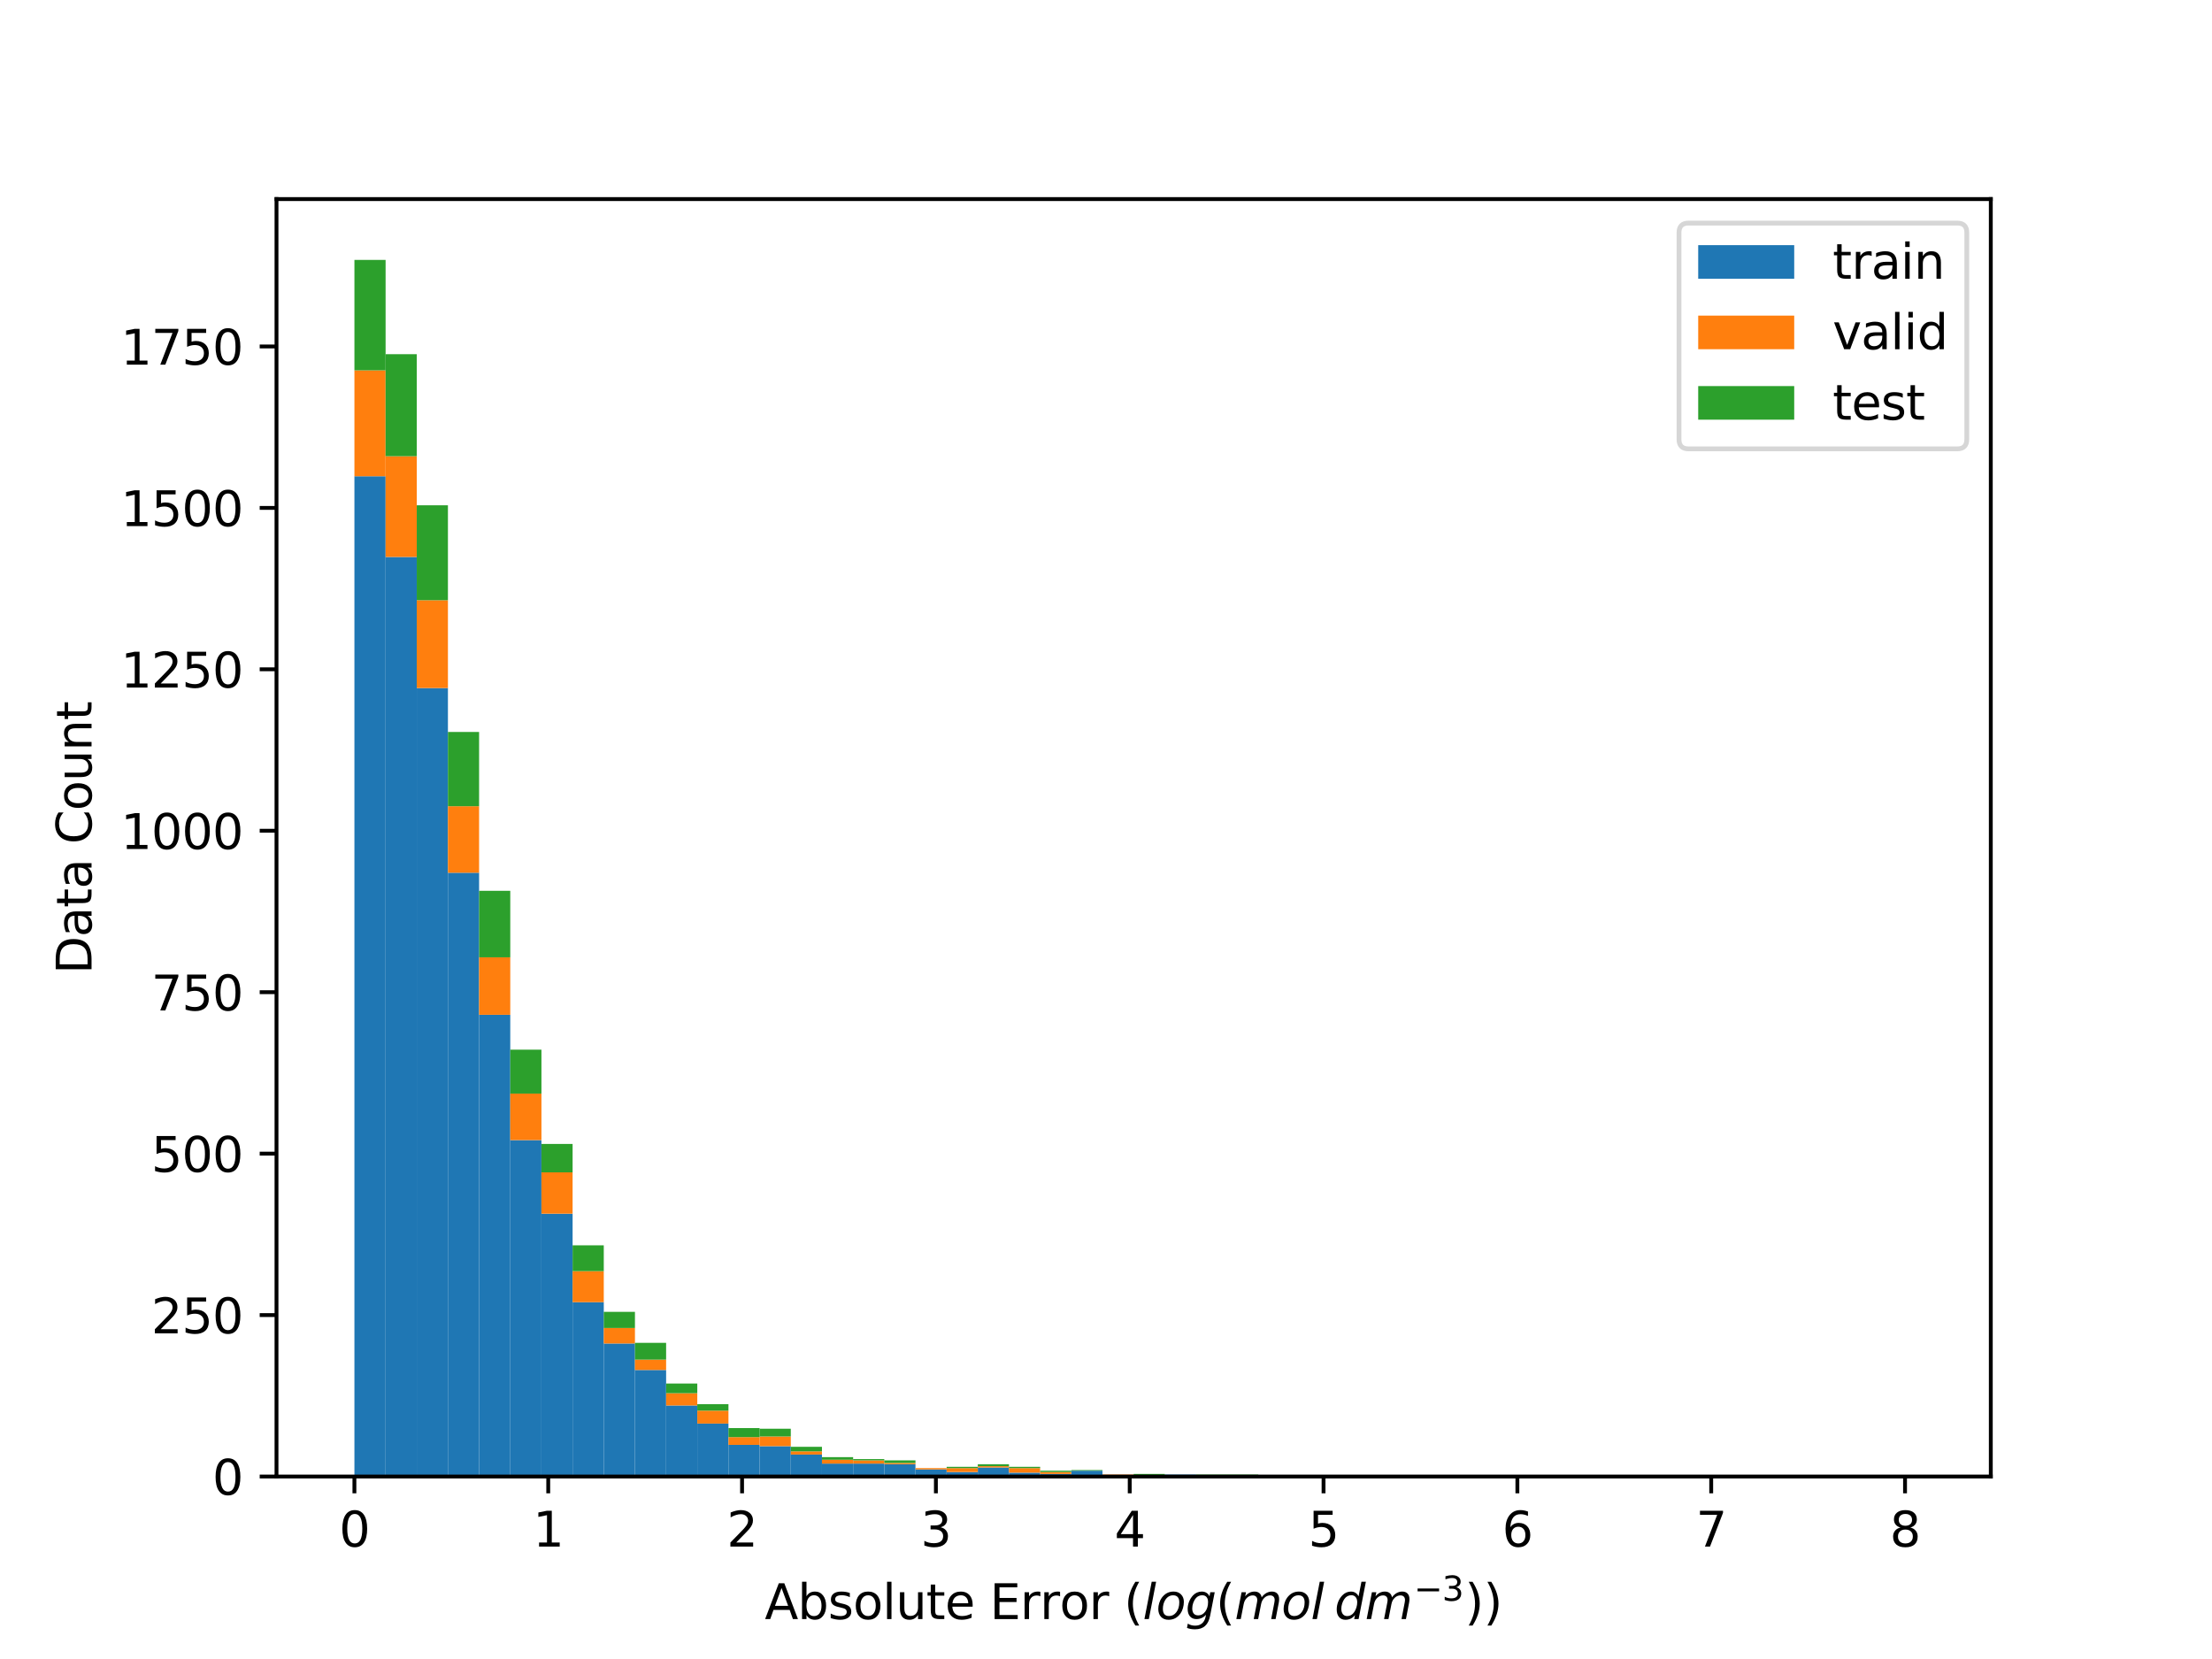 <?xml version="1.0" encoding="utf-8" standalone="no"?>
<!DOCTYPE svg PUBLIC "-//W3C//DTD SVG 1.1//EN"
  "http://www.w3.org/Graphics/SVG/1.1/DTD/svg11.dtd">
<svg xmlns:xlink="http://www.w3.org/1999/xlink" width="460.8pt" height="345.6pt" viewBox="0 0 460.8 345.6" xmlns="http://www.w3.org/2000/svg" version="1.1">
 <defs>
  <style type="text/css">*{stroke-linejoin: round; stroke-linecap: butt}</style>
 </defs>
 <g id="figure_1">
  <g id="patch_1">
   <path d="M 0 345.6 
L 460.8 345.6 
L 460.8 0 
L 0 0 
z
" style="fill: #ffffff"/>
  </g>
  <g id="axes_1">
   <g id="patch_2">
    <path d="M 57.6 307.584 
L 414.72 307.584 
L 414.72 41.472 
L 57.6 41.472 
z
" style="fill: #ffffff"/>
   </g>
   <g id="patch_3">
    <path d="M 73.833 307.584 
L 80.326 307.584 
L 80.326 99.209 
L 73.833 99.209 
z
" clip-path="url(#p490d21cef4)" style="fill: #1f77b4"/>
   </g>
   <g id="patch_4">
    <path d="M 80.326 307.584 
L 86.819 307.584 
L 86.819 116.024 
L 80.326 116.024 
z
" clip-path="url(#p490d21cef4)" style="fill: #1f77b4"/>
   </g>
   <g id="patch_5">
    <path d="M 86.819 307.584 
L 93.312 307.584 
L 93.312 143.332 
L 86.819 143.332 
z
" clip-path="url(#p490d21cef4)" style="fill: #1f77b4"/>
   </g>
   <g id="patch_6">
    <path d="M 93.312 307.584 
L 99.805 307.584 
L 99.805 181.806 
L 93.312 181.806 
z
" clip-path="url(#p490d21cef4)" style="fill: #1f77b4"/>
   </g>
   <g id="patch_7">
    <path d="M 99.805 307.584 
L 106.298 307.584 
L 106.298 211.401 
L 99.805 211.401 
z
" clip-path="url(#p490d21cef4)" style="fill: #1f77b4"/>
   </g>
   <g id="patch_8">
    <path d="M 106.298 307.584 
L 112.791 307.584 
L 112.791 237.498 
L 106.298 237.498 
z
" clip-path="url(#p490d21cef4)" style="fill: #1f77b4"/>
   </g>
   <g id="patch_9">
    <path d="M 112.791 307.584 
L 119.284 307.584 
L 119.284 252.833 
L 112.791 252.833 
z
" clip-path="url(#p490d21cef4)" style="fill: #1f77b4"/>
   </g>
   <g id="patch_10">
    <path d="M 119.284 307.584 
L 125.777 307.584 
L 125.777 271.263 
L 119.284 271.263 
z
" clip-path="url(#p490d21cef4)" style="fill: #1f77b4"/>
   </g>
   <g id="patch_11">
    <path d="M 125.777 307.584 
L 132.271 307.584 
L 132.271 279.872 
L 125.777 279.872 
z
" clip-path="url(#p490d21cef4)" style="fill: #1f77b4"/>
   </g>
   <g id="patch_12">
    <path d="M 132.271 307.584 
L 138.764 307.584 
L 138.764 285.388 
L 132.271 285.388 
z
" clip-path="url(#p490d21cef4)" style="fill: #1f77b4"/>
   </g>
   <g id="patch_13">
    <path d="M 138.764 307.584 
L 145.257 307.584 
L 145.257 292.787 
L 138.764 292.787 
z
" clip-path="url(#p490d21cef4)" style="fill: #1f77b4"/>
   </g>
   <g id="patch_14">
    <path d="M 145.257 307.584 
L 151.75 307.584 
L 151.75 296.553 
L 145.257 296.553 
z
" clip-path="url(#p490d21cef4)" style="fill: #1f77b4"/>
   </g>
   <g id="patch_15">
    <path d="M 151.75 307.584 
L 158.243 307.584 
L 158.243 300.992 
L 151.75 300.992 
z
" clip-path="url(#p490d21cef4)" style="fill: #1f77b4"/>
   </g>
   <g id="patch_16">
    <path d="M 158.243 307.584 
L 164.736 307.584 
L 164.736 301.261 
L 158.243 301.261 
z
" clip-path="url(#p490d21cef4)" style="fill: #1f77b4"/>
   </g>
   <g id="patch_17">
    <path d="M 164.736 307.584 
L 171.229 307.584 
L 171.229 303.01 
L 164.736 303.01 
z
" clip-path="url(#p490d21cef4)" style="fill: #1f77b4"/>
   </g>
   <g id="patch_18">
    <path d="M 171.229 307.584 
L 177.722 307.584 
L 177.722 304.894 
L 171.229 304.894 
z
" clip-path="url(#p490d21cef4)" style="fill: #1f77b4"/>
   </g>
   <g id="patch_19">
    <path d="M 177.722 307.584 
L 184.215 307.584 
L 184.215 304.894 
L 177.722 304.894 
z
" clip-path="url(#p490d21cef4)" style="fill: #1f77b4"/>
   </g>
   <g id="patch_20">
    <path d="M 184.215 307.584 
L 190.708 307.584 
L 190.708 305.028 
L 184.215 305.028 
z
" clip-path="url(#p490d21cef4)" style="fill: #1f77b4"/>
   </g>
   <g id="patch_21">
    <path d="M 190.708 307.584 
L 197.201 307.584 
L 197.201 306.104 
L 190.708 306.104 
z
" clip-path="url(#p490d21cef4)" style="fill: #1f77b4"/>
   </g>
   <g id="patch_22">
    <path d="M 197.201 307.584 
L 203.695 307.584 
L 203.695 306.642 
L 197.201 306.642 
z
" clip-path="url(#p490d21cef4)" style="fill: #1f77b4"/>
   </g>
   <g id="patch_23">
    <path d="M 203.695 307.584 
L 210.188 307.584 
L 210.188 305.701 
L 203.695 305.701 
z
" clip-path="url(#p490d21cef4)" style="fill: #1f77b4"/>
   </g>
   <g id="patch_24">
    <path d="M 210.188 307.584 
L 216.681 307.584 
L 216.681 306.777 
L 210.188 306.777 
z
" clip-path="url(#p490d21cef4)" style="fill: #1f77b4"/>
   </g>
   <g id="patch_25">
    <path d="M 216.681 307.584 
L 223.174 307.584 
L 223.174 307.046 
L 216.681 307.046 
z
" clip-path="url(#p490d21cef4)" style="fill: #1f77b4"/>
   </g>
   <g id="patch_26">
    <path d="M 223.174 307.584 
L 229.667 307.584 
L 229.667 306.373 
L 223.174 306.373 
z
" clip-path="url(#p490d21cef4)" style="fill: #1f77b4"/>
   </g>
   <g id="patch_27">
    <path d="M 229.667 307.584 
L 236.16 307.584 
L 236.16 307.449 
L 229.667 307.449 
z
" clip-path="url(#p490d21cef4)" style="fill: #1f77b4"/>
   </g>
   <g id="patch_28">
    <path d="M 236.16 307.584 
L 242.653 307.584 
L 242.653 307.315 
L 236.16 307.315 
z
" clip-path="url(#p490d21cef4)" style="fill: #1f77b4"/>
   </g>
   <g id="patch_29">
    <path d="M 242.653 307.584 
L 249.146 307.584 
L 249.146 307.18 
L 242.653 307.18 
z
" clip-path="url(#p490d21cef4)" style="fill: #1f77b4"/>
   </g>
   <g id="patch_30">
    <path d="M 249.146 307.584 
L 255.639 307.584 
L 255.639 307.315 
L 249.146 307.315 
z
" clip-path="url(#p490d21cef4)" style="fill: #1f77b4"/>
   </g>
   <g id="patch_31">
    <path d="M 255.639 307.584 
L 262.132 307.584 
L 262.132 307.315 
L 255.639 307.315 
z
" clip-path="url(#p490d21cef4)" style="fill: #1f77b4"/>
   </g>
   <g id="patch_32">
    <path d="M 262.132 307.584 
L 268.625 307.584 
L 268.625 307.449 
L 262.132 307.449 
z
" clip-path="url(#p490d21cef4)" style="fill: #1f77b4"/>
   </g>
   <g id="patch_33">
    <path d="M 268.625 307.584 
L 275.119 307.584 
L 275.119 307.449 
L 268.625 307.449 
z
" clip-path="url(#p490d21cef4)" style="fill: #1f77b4"/>
   </g>
   <g id="patch_34">
    <path d="M 275.119 307.584 
L 281.612 307.584 
L 281.612 307.449 
L 275.119 307.449 
z
" clip-path="url(#p490d21cef4)" style="fill: #1f77b4"/>
   </g>
   <g id="patch_35">
    <path d="M 281.612 307.584 
L 288.105 307.584 
L 288.105 307.584 
L 281.612 307.584 
z
" clip-path="url(#p490d21cef4)" style="fill: #1f77b4"/>
   </g>
   <g id="patch_36">
    <path d="M 288.105 307.584 
L 294.598 307.584 
L 294.598 307.584 
L 288.105 307.584 
z
" clip-path="url(#p490d21cef4)" style="fill: #1f77b4"/>
   </g>
   <g id="patch_37">
    <path d="M 294.598 307.584 
L 301.091 307.584 
L 301.091 307.584 
L 294.598 307.584 
z
" clip-path="url(#p490d21cef4)" style="fill: #1f77b4"/>
   </g>
   <g id="patch_38">
    <path d="M 301.091 307.584 
L 307.584 307.584 
L 307.584 307.449 
L 301.091 307.449 
z
" clip-path="url(#p490d21cef4)" style="fill: #1f77b4"/>
   </g>
   <g id="patch_39">
    <path d="M 307.584 307.584 
L 314.077 307.584 
L 314.077 307.315 
L 307.584 307.315 
z
" clip-path="url(#p490d21cef4)" style="fill: #1f77b4"/>
   </g>
   <g id="patch_40">
    <path d="M 314.077 307.584 
L 320.57 307.584 
L 320.57 307.449 
L 314.077 307.449 
z
" clip-path="url(#p490d21cef4)" style="fill: #1f77b4"/>
   </g>
   <g id="patch_41">
    <path d="M 320.57 307.584 
L 327.063 307.584 
L 327.063 307.449 
L 320.57 307.449 
z
" clip-path="url(#p490d21cef4)" style="fill: #1f77b4"/>
   </g>
   <g id="patch_42">
    <path d="M 327.063 307.584 
L 333.556 307.584 
L 333.556 307.449 
L 327.063 307.449 
z
" clip-path="url(#p490d21cef4)" style="fill: #1f77b4"/>
   </g>
   <g id="patch_43">
    <path d="M 333.556 307.584 
L 340.049 307.584 
L 340.049 307.584 
L 333.556 307.584 
z
" clip-path="url(#p490d21cef4)" style="fill: #1f77b4"/>
   </g>
   <g id="patch_44">
    <path d="M 340.049 307.584 
L 346.543 307.584 
L 346.543 307.584 
L 340.049 307.584 
z
" clip-path="url(#p490d21cef4)" style="fill: #1f77b4"/>
   </g>
   <g id="patch_45">
    <path d="M 346.543 307.584 
L 353.036 307.584 
L 353.036 307.584 
L 346.543 307.584 
z
" clip-path="url(#p490d21cef4)" style="fill: #1f77b4"/>
   </g>
   <g id="patch_46">
    <path d="M 353.036 307.584 
L 359.529 307.584 
L 359.529 307.584 
L 353.036 307.584 
z
" clip-path="url(#p490d21cef4)" style="fill: #1f77b4"/>
   </g>
   <g id="patch_47">
    <path d="M 359.529 307.584 
L 366.022 307.584 
L 366.022 307.584 
L 359.529 307.584 
z
" clip-path="url(#p490d21cef4)" style="fill: #1f77b4"/>
   </g>
   <g id="patch_48">
    <path d="M 366.022 307.584 
L 372.515 307.584 
L 372.515 307.449 
L 366.022 307.449 
z
" clip-path="url(#p490d21cef4)" style="fill: #1f77b4"/>
   </g>
   <g id="patch_49">
    <path d="M 372.515 307.584 
L 379.008 307.584 
L 379.008 307.584 
L 372.515 307.584 
z
" clip-path="url(#p490d21cef4)" style="fill: #1f77b4"/>
   </g>
   <g id="patch_50">
    <path d="M 379.008 307.584 
L 385.501 307.584 
L 385.501 307.584 
L 379.008 307.584 
z
" clip-path="url(#p490d21cef4)" style="fill: #1f77b4"/>
   </g>
   <g id="patch_51">
    <path d="M 385.501 307.584 
L 391.994 307.584 
L 391.994 307.584 
L 385.501 307.584 
z
" clip-path="url(#p490d21cef4)" style="fill: #1f77b4"/>
   </g>
   <g id="patch_52">
    <path d="M 391.994 307.584 
L 398.487 307.584 
L 398.487 307.584 
L 391.994 307.584 
z
" clip-path="url(#p490d21cef4)" style="fill: #1f77b4"/>
   </g>
   <g id="patch_53">
    <path d="M 73.833 99.209 
L 80.326 99.209 
L 80.326 77.147 
L 73.833 77.147 
z
" clip-path="url(#p490d21cef4)" style="fill: #ff7f0e"/>
   </g>
   <g id="patch_54">
    <path d="M 80.326 116.024 
L 86.819 116.024 
L 86.819 95.039 
L 80.326 95.039 
z
" clip-path="url(#p490d21cef4)" style="fill: #ff7f0e"/>
   </g>
   <g id="patch_55">
    <path d="M 86.819 143.332 
L 93.312 143.332 
L 93.312 125.037 
L 86.819 125.037 
z
" clip-path="url(#p490d21cef4)" style="fill: #ff7f0e"/>
   </g>
   <g id="patch_56">
    <path d="M 93.312 181.806 
L 99.805 181.806 
L 99.805 167.95 
L 93.312 167.95 
z
" clip-path="url(#p490d21cef4)" style="fill: #ff7f0e"/>
   </g>
   <g id="patch_57">
    <path d="M 99.805 211.401 
L 106.298 211.401 
L 106.298 199.428 
L 99.805 199.428 
z
" clip-path="url(#p490d21cef4)" style="fill: #ff7f0e"/>
   </g>
   <g id="patch_58">
    <path d="M 106.298 237.498 
L 112.791 237.498 
L 112.791 227.812 
L 106.298 227.812 
z
" clip-path="url(#p490d21cef4)" style="fill: #ff7f0e"/>
   </g>
   <g id="patch_59">
    <path d="M 112.791 252.833 
L 119.284 252.833 
L 119.284 244.224 
L 112.791 244.224 
z
" clip-path="url(#p490d21cef4)" style="fill: #ff7f0e"/>
   </g>
   <g id="patch_60">
    <path d="M 119.284 271.263 
L 125.777 271.263 
L 125.777 264.806 
L 119.284 264.806 
z
" clip-path="url(#p490d21cef4)" style="fill: #ff7f0e"/>
   </g>
   <g id="patch_61">
    <path d="M 125.777 279.872 
L 132.271 279.872 
L 132.271 276.644 
L 125.777 276.644 
z
" clip-path="url(#p490d21cef4)" style="fill: #ff7f0e"/>
   </g>
   <g id="patch_62">
    <path d="M 132.271 285.388 
L 138.764 285.388 
L 138.764 283.235 
L 132.271 283.235 
z
" clip-path="url(#p490d21cef4)" style="fill: #ff7f0e"/>
   </g>
   <g id="patch_63">
    <path d="M 138.764 292.787 
L 145.257 292.787 
L 145.257 290.231 
L 138.764 290.231 
z
" clip-path="url(#p490d21cef4)" style="fill: #ff7f0e"/>
   </g>
   <g id="patch_64">
    <path d="M 145.257 296.553 
L 151.75 296.553 
L 151.75 293.863 
L 145.257 293.863 
z
" clip-path="url(#p490d21cef4)" style="fill: #ff7f0e"/>
   </g>
   <g id="patch_65">
    <path d="M 151.75 300.992 
L 158.243 300.992 
L 158.243 299.378 
L 151.75 299.378 
z
" clip-path="url(#p490d21cef4)" style="fill: #ff7f0e"/>
   </g>
   <g id="patch_66">
    <path d="M 158.243 301.261 
L 164.736 301.261 
L 164.736 299.244 
L 158.243 299.244 
z
" clip-path="url(#p490d21cef4)" style="fill: #ff7f0e"/>
   </g>
   <g id="patch_67">
    <path d="M 164.736 303.01 
L 171.229 303.01 
L 171.229 302.338 
L 164.736 302.338 
z
" clip-path="url(#p490d21cef4)" style="fill: #ff7f0e"/>
   </g>
   <g id="patch_68">
    <path d="M 171.229 304.894 
L 177.722 304.894 
L 177.722 304.086 
L 171.229 304.086 
z
" clip-path="url(#p490d21cef4)" style="fill: #ff7f0e"/>
   </g>
   <g id="patch_69">
    <path d="M 177.722 304.894 
L 184.215 304.894 
L 184.215 304.221 
L 177.722 304.221 
z
" clip-path="url(#p490d21cef4)" style="fill: #ff7f0e"/>
   </g>
   <g id="patch_70">
    <path d="M 184.215 305.028 
L 190.708 305.028 
L 190.708 304.759 
L 184.215 304.759 
z
" clip-path="url(#p490d21cef4)" style="fill: #ff7f0e"/>
   </g>
   <g id="patch_71">
    <path d="M 190.708 306.104 
L 197.201 306.104 
L 197.201 305.835 
L 190.708 305.835 
z
" clip-path="url(#p490d21cef4)" style="fill: #ff7f0e"/>
   </g>
   <g id="patch_72">
    <path d="M 197.201 306.642 
L 203.695 306.642 
L 203.695 305.835 
L 197.201 305.835 
z
" clip-path="url(#p490d21cef4)" style="fill: #ff7f0e"/>
   </g>
   <g id="patch_73">
    <path d="M 203.695 305.701 
L 210.188 305.701 
L 210.188 305.432 
L 203.695 305.432 
z
" clip-path="url(#p490d21cef4)" style="fill: #ff7f0e"/>
   </g>
   <g id="patch_74">
    <path d="M 210.188 306.777 
L 216.681 306.777 
L 216.681 305.835 
L 210.188 305.835 
z
" clip-path="url(#p490d21cef4)" style="fill: #ff7f0e"/>
   </g>
   <g id="patch_75">
    <path d="M 216.681 307.046 
L 223.174 307.046 
L 223.174 306.642 
L 216.681 306.642 
z
" clip-path="url(#p490d21cef4)" style="fill: #ff7f0e"/>
   </g>
   <g id="patch_76">
    <path d="M 223.174 306.373 
L 229.667 306.373 
L 229.667 306.373 
L 223.174 306.373 
z
" clip-path="url(#p490d21cef4)" style="fill: #ff7f0e"/>
   </g>
   <g id="patch_77">
    <path d="M 229.667 307.449 
L 236.16 307.449 
L 236.16 307.18 
L 229.667 307.18 
z
" clip-path="url(#p490d21cef4)" style="fill: #ff7f0e"/>
   </g>
   <g id="patch_78">
    <path d="M 236.16 307.315 
L 242.653 307.315 
L 242.653 307.315 
L 236.16 307.315 
z
" clip-path="url(#p490d21cef4)" style="fill: #ff7f0e"/>
   </g>
   <g id="patch_79">
    <path d="M 242.653 307.18 
L 249.146 307.18 
L 249.146 307.18 
L 242.653 307.18 
z
" clip-path="url(#p490d21cef4)" style="fill: #ff7f0e"/>
   </g>
   <g id="patch_80">
    <path d="M 249.146 307.315 
L 255.639 307.315 
L 255.639 307.315 
L 249.146 307.315 
z
" clip-path="url(#p490d21cef4)" style="fill: #ff7f0e"/>
   </g>
   <g id="patch_81">
    <path d="M 255.639 307.315 
L 262.132 307.315 
L 262.132 307.315 
L 255.639 307.315 
z
" clip-path="url(#p490d21cef4)" style="fill: #ff7f0e"/>
   </g>
   <g id="patch_82">
    <path d="M 262.132 307.449 
L 268.625 307.449 
L 268.625 307.315 
L 262.132 307.315 
z
" clip-path="url(#p490d21cef4)" style="fill: #ff7f0e"/>
   </g>
   <g id="patch_83">
    <path d="M 268.625 307.449 
L 275.119 307.449 
L 275.119 307.449 
L 268.625 307.449 
z
" clip-path="url(#p490d21cef4)" style="fill: #ff7f0e"/>
   </g>
   <g id="patch_84">
    <path d="M 275.119 307.449 
L 281.612 307.449 
L 281.612 307.449 
L 275.119 307.449 
z
" clip-path="url(#p490d21cef4)" style="fill: #ff7f0e"/>
   </g>
   <g id="patch_85">
    <path d="M 281.612 307.584 
L 288.105 307.584 
L 288.105 307.449 
L 281.612 307.449 
z
" clip-path="url(#p490d21cef4)" style="fill: #ff7f0e"/>
   </g>
   <g id="patch_86">
    <path d="M 288.105 307.584 
L 294.598 307.584 
L 294.598 307.449 
L 288.105 307.449 
z
" clip-path="url(#p490d21cef4)" style="fill: #ff7f0e"/>
   </g>
   <g id="patch_87">
    <path d="M 294.598 307.584 
L 301.091 307.584 
L 301.091 307.449 
L 294.598 307.449 
z
" clip-path="url(#p490d21cef4)" style="fill: #ff7f0e"/>
   </g>
   <g id="patch_88">
    <path d="M 301.091 307.449 
L 307.584 307.449 
L 307.584 307.449 
L 301.091 307.449 
z
" clip-path="url(#p490d21cef4)" style="fill: #ff7f0e"/>
   </g>
   <g id="patch_89">
    <path d="M 307.584 307.315 
L 314.077 307.315 
L 314.077 307.315 
L 307.584 307.315 
z
" clip-path="url(#p490d21cef4)" style="fill: #ff7f0e"/>
   </g>
   <g id="patch_90">
    <path d="M 314.077 307.449 
L 320.57 307.449 
L 320.57 307.449 
L 314.077 307.449 
z
" clip-path="url(#p490d21cef4)" style="fill: #ff7f0e"/>
   </g>
   <g id="patch_91">
    <path d="M 320.57 307.449 
L 327.063 307.449 
L 327.063 307.449 
L 320.57 307.449 
z
" clip-path="url(#p490d21cef4)" style="fill: #ff7f0e"/>
   </g>
   <g id="patch_92">
    <path d="M 327.063 307.449 
L 333.556 307.449 
L 333.556 307.449 
L 327.063 307.449 
z
" clip-path="url(#p490d21cef4)" style="fill: #ff7f0e"/>
   </g>
   <g id="patch_93">
    <path d="M 333.556 307.584 
L 340.049 307.584 
L 340.049 307.584 
L 333.556 307.584 
z
" clip-path="url(#p490d21cef4)" style="fill: #ff7f0e"/>
   </g>
   <g id="patch_94">
    <path d="M 340.049 307.584 
L 346.543 307.584 
L 346.543 307.584 
L 340.049 307.584 
z
" clip-path="url(#p490d21cef4)" style="fill: #ff7f0e"/>
   </g>
   <g id="patch_95">
    <path d="M 346.543 307.584 
L 353.036 307.584 
L 353.036 307.584 
L 346.543 307.584 
z
" clip-path="url(#p490d21cef4)" style="fill: #ff7f0e"/>
   </g>
   <g id="patch_96">
    <path d="M 353.036 307.584 
L 359.529 307.584 
L 359.529 307.584 
L 353.036 307.584 
z
" clip-path="url(#p490d21cef4)" style="fill: #ff7f0e"/>
   </g>
   <g id="patch_97">
    <path d="M 359.529 307.584 
L 366.022 307.584 
L 366.022 307.584 
L 359.529 307.584 
z
" clip-path="url(#p490d21cef4)" style="fill: #ff7f0e"/>
   </g>
   <g id="patch_98">
    <path d="M 366.022 307.449 
L 372.515 307.449 
L 372.515 307.449 
L 366.022 307.449 
z
" clip-path="url(#p490d21cef4)" style="fill: #ff7f0e"/>
   </g>
   <g id="patch_99">
    <path d="M 372.515 307.584 
L 379.008 307.584 
L 379.008 307.584 
L 372.515 307.584 
z
" clip-path="url(#p490d21cef4)" style="fill: #ff7f0e"/>
   </g>
   <g id="patch_100">
    <path d="M 379.008 307.584 
L 385.501 307.584 
L 385.501 307.584 
L 379.008 307.584 
z
" clip-path="url(#p490d21cef4)" style="fill: #ff7f0e"/>
   </g>
   <g id="patch_101">
    <path d="M 385.501 307.584 
L 391.994 307.584 
L 391.994 307.584 
L 385.501 307.584 
z
" clip-path="url(#p490d21cef4)" style="fill: #ff7f0e"/>
   </g>
   <g id="patch_102">
    <path d="M 391.994 307.584 
L 398.487 307.584 
L 398.487 307.449 
L 391.994 307.449 
z
" clip-path="url(#p490d21cef4)" style="fill: #ff7f0e"/>
   </g>
   <g id="patch_103">
    <path d="M 73.833 77.147 
L 80.326 77.147 
L 80.326 54.144 
L 73.833 54.144 
z
" clip-path="url(#p490d21cef4)" style="fill: #2ca02c"/>
   </g>
   <g id="patch_104">
    <path d="M 80.326 95.039 
L 86.819 95.039 
L 86.819 73.784 
L 80.326 73.784 
z
" clip-path="url(#p490d21cef4)" style="fill: #2ca02c"/>
   </g>
   <g id="patch_105">
    <path d="M 86.819 125.037 
L 93.312 125.037 
L 93.312 105.262 
L 86.819 105.262 
z
" clip-path="url(#p490d21cef4)" style="fill: #2ca02c"/>
   </g>
   <g id="patch_106">
    <path d="M 93.312 167.95 
L 99.805 167.95 
L 99.805 152.48 
L 93.312 152.48 
z
" clip-path="url(#p490d21cef4)" style="fill: #2ca02c"/>
   </g>
   <g id="patch_107">
    <path d="M 99.805 199.428 
L 106.298 199.428 
L 106.298 185.572 
L 99.805 185.572 
z
" clip-path="url(#p490d21cef4)" style="fill: #2ca02c"/>
   </g>
   <g id="patch_108">
    <path d="M 106.298 227.812 
L 112.791 227.812 
L 112.791 218.665 
L 106.298 218.665 
z
" clip-path="url(#p490d21cef4)" style="fill: #2ca02c"/>
   </g>
   <g id="patch_109">
    <path d="M 112.791 244.224 
L 119.284 244.224 
L 119.284 238.305 
L 112.791 238.305 
z
" clip-path="url(#p490d21cef4)" style="fill: #2ca02c"/>
   </g>
   <g id="patch_110">
    <path d="M 119.284 264.806 
L 125.777 264.806 
L 125.777 259.425 
L 119.284 259.425 
z
" clip-path="url(#p490d21cef4)" style="fill: #2ca02c"/>
   </g>
   <g id="patch_111">
    <path d="M 125.777 276.644 
L 132.271 276.644 
L 132.271 273.281 
L 125.777 273.281 
z
" clip-path="url(#p490d21cef4)" style="fill: #2ca02c"/>
   </g>
   <g id="patch_112">
    <path d="M 132.271 283.235 
L 138.764 283.235 
L 138.764 279.738 
L 132.271 279.738 
z
" clip-path="url(#p490d21cef4)" style="fill: #2ca02c"/>
   </g>
   <g id="patch_113">
    <path d="M 138.764 290.231 
L 145.257 290.231 
L 145.257 288.213 
L 138.764 288.213 
z
" clip-path="url(#p490d21cef4)" style="fill: #2ca02c"/>
   </g>
   <g id="patch_114">
    <path d="M 145.257 293.863 
L 151.75 293.863 
L 151.75 292.518 
L 145.257 292.518 
z
" clip-path="url(#p490d21cef4)" style="fill: #2ca02c"/>
   </g>
   <g id="patch_115">
    <path d="M 151.75 299.378 
L 158.243 299.378 
L 158.243 297.495 
L 151.75 297.495 
z
" clip-path="url(#p490d21cef4)" style="fill: #2ca02c"/>
   </g>
   <g id="patch_116">
    <path d="M 158.243 299.244 
L 164.736 299.244 
L 164.736 297.629 
L 158.243 297.629 
z
" clip-path="url(#p490d21cef4)" style="fill: #2ca02c"/>
   </g>
   <g id="patch_117">
    <path d="M 164.736 302.338 
L 171.229 302.338 
L 171.229 301.396 
L 164.736 301.396 
z
" clip-path="url(#p490d21cef4)" style="fill: #2ca02c"/>
   </g>
   <g id="patch_118">
    <path d="M 171.229 304.086 
L 177.722 304.086 
L 177.722 303.548 
L 171.229 303.548 
z
" clip-path="url(#p490d21cef4)" style="fill: #2ca02c"/>
   </g>
   <g id="patch_119">
    <path d="M 177.722 304.221 
L 184.215 304.221 
L 184.215 303.952 
L 177.722 303.952 
z
" clip-path="url(#p490d21cef4)" style="fill: #2ca02c"/>
   </g>
   <g id="patch_120">
    <path d="M 184.215 304.759 
L 190.708 304.759 
L 190.708 304.221 
L 184.215 304.221 
z
" clip-path="url(#p490d21cef4)" style="fill: #2ca02c"/>
   </g>
   <g id="patch_121">
    <path d="M 190.708 305.835 
L 197.201 305.835 
L 197.201 305.835 
L 190.708 305.835 
z
" clip-path="url(#p490d21cef4)" style="fill: #2ca02c"/>
   </g>
   <g id="patch_122">
    <path d="M 197.201 305.835 
L 203.695 305.835 
L 203.695 305.566 
L 197.201 305.566 
z
" clip-path="url(#p490d21cef4)" style="fill: #2ca02c"/>
   </g>
   <g id="patch_123">
    <path d="M 203.695 305.432 
L 210.188 305.432 
L 210.188 305.028 
L 203.695 305.028 
z
" clip-path="url(#p490d21cef4)" style="fill: #2ca02c"/>
   </g>
   <g id="patch_124">
    <path d="M 210.188 305.835 
L 216.681 305.835 
L 216.681 305.566 
L 210.188 305.566 
z
" clip-path="url(#p490d21cef4)" style="fill: #2ca02c"/>
   </g>
   <g id="patch_125">
    <path d="M 216.681 306.642 
L 223.174 306.642 
L 223.174 306.373 
L 216.681 306.373 
z
" clip-path="url(#p490d21cef4)" style="fill: #2ca02c"/>
   </g>
   <g id="patch_126">
    <path d="M 223.174 306.373 
L 229.667 306.373 
L 229.667 306.239 
L 223.174 306.239 
z
" clip-path="url(#p490d21cef4)" style="fill: #2ca02c"/>
   </g>
   <g id="patch_127">
    <path d="M 229.667 307.18 
L 236.16 307.18 
L 236.16 307.18 
L 229.667 307.18 
z
" clip-path="url(#p490d21cef4)" style="fill: #2ca02c"/>
   </g>
   <g id="patch_128">
    <path d="M 236.16 307.315 
L 242.653 307.315 
L 242.653 307.046 
L 236.16 307.046 
z
" clip-path="url(#p490d21cef4)" style="fill: #2ca02c"/>
   </g>
   <g id="patch_129">
    <path d="M 242.653 307.18 
L 249.146 307.18 
L 249.146 307.18 
L 242.653 307.18 
z
" clip-path="url(#p490d21cef4)" style="fill: #2ca02c"/>
   </g>
   <g id="patch_130">
    <path d="M 249.146 307.315 
L 255.639 307.315 
L 255.639 307.18 
L 249.146 307.18 
z
" clip-path="url(#p490d21cef4)" style="fill: #2ca02c"/>
   </g>
   <g id="patch_131">
    <path d="M 255.639 307.315 
L 262.132 307.315 
L 262.132 307.18 
L 255.639 307.18 
z
" clip-path="url(#p490d21cef4)" style="fill: #2ca02c"/>
   </g>
   <g id="patch_132">
    <path d="M 262.132 307.315 
L 268.625 307.315 
L 268.625 307.315 
L 262.132 307.315 
z
" clip-path="url(#p490d21cef4)" style="fill: #2ca02c"/>
   </g>
   <g id="patch_133">
    <path d="M 268.625 307.449 
L 275.119 307.449 
L 275.119 307.449 
L 268.625 307.449 
z
" clip-path="url(#p490d21cef4)" style="fill: #2ca02c"/>
   </g>
   <g id="patch_134">
    <path d="M 275.119 307.449 
L 281.612 307.449 
L 281.612 307.315 
L 275.119 307.315 
z
" clip-path="url(#p490d21cef4)" style="fill: #2ca02c"/>
   </g>
   <g id="patch_135">
    <path d="M 281.612 307.449 
L 288.105 307.449 
L 288.105 307.315 
L 281.612 307.315 
z
" clip-path="url(#p490d21cef4)" style="fill: #2ca02c"/>
   </g>
   <g id="patch_136">
    <path d="M 288.105 307.449 
L 294.598 307.449 
L 294.598 307.449 
L 288.105 307.449 
z
" clip-path="url(#p490d21cef4)" style="fill: #2ca02c"/>
   </g>
   <g id="patch_137">
    <path d="M 294.598 307.449 
L 301.091 307.449 
L 301.091 307.449 
L 294.598 307.449 
z
" clip-path="url(#p490d21cef4)" style="fill: #2ca02c"/>
   </g>
   <g id="patch_138">
    <path d="M 301.091 307.449 
L 307.584 307.449 
L 307.584 307.449 
L 301.091 307.449 
z
" clip-path="url(#p490d21cef4)" style="fill: #2ca02c"/>
   </g>
   <g id="patch_139">
    <path d="M 307.584 307.315 
L 314.077 307.315 
L 314.077 307.315 
L 307.584 307.315 
z
" clip-path="url(#p490d21cef4)" style="fill: #2ca02c"/>
   </g>
   <g id="patch_140">
    <path d="M 314.077 307.449 
L 320.57 307.449 
L 320.57 307.449 
L 314.077 307.449 
z
" clip-path="url(#p490d21cef4)" style="fill: #2ca02c"/>
   </g>
   <g id="patch_141">
    <path d="M 320.57 307.449 
L 327.063 307.449 
L 327.063 307.449 
L 320.57 307.449 
z
" clip-path="url(#p490d21cef4)" style="fill: #2ca02c"/>
   </g>
   <g id="patch_142">
    <path d="M 327.063 307.449 
L 333.556 307.449 
L 333.556 307.315 
L 327.063 307.315 
z
" clip-path="url(#p490d21cef4)" style="fill: #2ca02c"/>
   </g>
   <g id="patch_143">
    <path d="M 333.556 307.584 
L 340.049 307.584 
L 340.049 307.449 
L 333.556 307.449 
z
" clip-path="url(#p490d21cef4)" style="fill: #2ca02c"/>
   </g>
   <g id="patch_144">
    <path d="M 340.049 307.584 
L 346.543 307.584 
L 346.543 307.584 
L 340.049 307.584 
z
" clip-path="url(#p490d21cef4)" style="fill: #2ca02c"/>
   </g>
   <g id="patch_145">
    <path d="M 346.543 307.584 
L 353.036 307.584 
L 353.036 307.584 
L 346.543 307.584 
z
" clip-path="url(#p490d21cef4)" style="fill: #2ca02c"/>
   </g>
   <g id="patch_146">
    <path d="M 353.036 307.584 
L 359.529 307.584 
L 359.529 307.584 
L 353.036 307.584 
z
" clip-path="url(#p490d21cef4)" style="fill: #2ca02c"/>
   </g>
   <g id="patch_147">
    <path d="M 359.529 307.584 
L 366.022 307.584 
L 366.022 307.584 
L 359.529 307.584 
z
" clip-path="url(#p490d21cef4)" style="fill: #2ca02c"/>
   </g>
   <g id="patch_148">
    <path d="M 366.022 307.449 
L 372.515 307.449 
L 372.515 307.449 
L 366.022 307.449 
z
" clip-path="url(#p490d21cef4)" style="fill: #2ca02c"/>
   </g>
   <g id="patch_149">
    <path d="M 372.515 307.584 
L 379.008 307.584 
L 379.008 307.584 
L 372.515 307.584 
z
" clip-path="url(#p490d21cef4)" style="fill: #2ca02c"/>
   </g>
   <g id="patch_150">
    <path d="M 379.008 307.584 
L 385.501 307.584 
L 385.501 307.584 
L 379.008 307.584 
z
" clip-path="url(#p490d21cef4)" style="fill: #2ca02c"/>
   </g>
   <g id="patch_151">
    <path d="M 385.501 307.584 
L 391.994 307.584 
L 391.994 307.584 
L 385.501 307.584 
z
" clip-path="url(#p490d21cef4)" style="fill: #2ca02c"/>
   </g>
   <g id="patch_152">
    <path d="M 391.994 307.449 
L 398.487 307.449 
L 398.487 307.449 
L 391.994 307.449 
z
" clip-path="url(#p490d21cef4)" style="fill: #2ca02c"/>
   </g>
   <g id="matplotlib.axis_1">
    <g id="xtick_1">
     <g id="line2d_1">
      <defs>
       <path id="mfebde26c68" d="M 0 0 
L 0 3.5 
" style="stroke: #000000; stroke-width: 0.8"/>
      </defs>
      <g>
       <use xlink:href="#mfebde26c68" x="73.83" y="307.584" style="stroke: #000000; stroke-width: 0.8"/>
      </g>
     </g>
     <g id="text_1">
      <!-- 0 -->
      <g transform="translate(70.649 322.182) scale(0.1 -0.1)">
       <defs>
        <path id="DejaVuSans-30" d="M 2034 4250 
Q 1547 4250 1301 3770 
Q 1056 3291 1056 2328 
Q 1056 1369 1301 889 
Q 1547 409 2034 409 
Q 2525 409 2770 889 
Q 3016 1369 3016 2328 
Q 3016 3291 2770 3770 
Q 2525 4250 2034 4250 
z
M 2034 4750 
Q 2819 4750 3233 4129 
Q 3647 3509 3647 2328 
Q 3647 1150 3233 529 
Q 2819 -91 2034 -91 
Q 1250 -91 836 529 
Q 422 1150 422 2328 
Q 422 3509 836 4129 
Q 1250 4750 2034 4750 
z
" transform="scale(0.016)"/>
       </defs>
       <use xlink:href="#DejaVuSans-30"/>
      </g>
     </g>
    </g>
    <g id="xtick_2">
     <g id="line2d_2">
      <g>
       <use xlink:href="#mfebde26c68" x="114.208" y="307.584" style="stroke: #000000; stroke-width: 0.8"/>
      </g>
     </g>
     <g id="text_2">
      <!-- 1 -->
      <g transform="translate(111.027 322.182) scale(0.1 -0.1)">
       <defs>
        <path id="DejaVuSans-31" d="M 794 531 
L 1825 531 
L 1825 4091 
L 703 3866 
L 703 4441 
L 1819 4666 
L 2450 4666 
L 2450 531 
L 3481 531 
L 3481 0 
L 794 0 
L 794 531 
z
" transform="scale(0.016)"/>
       </defs>
       <use xlink:href="#DejaVuSans-31"/>
      </g>
     </g>
    </g>
    <g id="xtick_3">
     <g id="line2d_3">
      <g>
       <use xlink:href="#mfebde26c68" x="154.586" y="307.584" style="stroke: #000000; stroke-width: 0.8"/>
      </g>
     </g>
     <g id="text_3">
      <!-- 2 -->
      <g transform="translate(151.405 322.182) scale(0.1 -0.1)">
       <defs>
        <path id="DejaVuSans-32" d="M 1228 531 
L 3431 531 
L 3431 0 
L 469 0 
L 469 531 
Q 828 903 1448 1529 
Q 2069 2156 2228 2338 
Q 2531 2678 2651 2914 
Q 2772 3150 2772 3378 
Q 2772 3750 2511 3984 
Q 2250 4219 1831 4219 
Q 1534 4219 1204 4116 
Q 875 4013 500 3803 
L 500 4441 
Q 881 4594 1212 4672 
Q 1544 4750 1819 4750 
Q 2544 4750 2975 4387 
Q 3406 4025 3406 3419 
Q 3406 3131 3298 2873 
Q 3191 2616 2906 2266 
Q 2828 2175 2409 1742 
Q 1991 1309 1228 531 
z
" transform="scale(0.016)"/>
       </defs>
       <use xlink:href="#DejaVuSans-32"/>
      </g>
     </g>
    </g>
    <g id="xtick_4">
     <g id="line2d_4">
      <g>
       <use xlink:href="#mfebde26c68" x="194.964" y="307.584" style="stroke: #000000; stroke-width: 0.8"/>
      </g>
     </g>
     <g id="text_4">
      <!-- 3 -->
      <g transform="translate(191.783 322.182) scale(0.1 -0.1)">
       <defs>
        <path id="DejaVuSans-33" d="M 2597 2516 
Q 3050 2419 3304 2112 
Q 3559 1806 3559 1356 
Q 3559 666 3084 287 
Q 2609 -91 1734 -91 
Q 1441 -91 1130 -33 
Q 819 25 488 141 
L 488 750 
Q 750 597 1062 519 
Q 1375 441 1716 441 
Q 2309 441 2620 675 
Q 2931 909 2931 1356 
Q 2931 1769 2642 2001 
Q 2353 2234 1838 2234 
L 1294 2234 
L 1294 2753 
L 1863 2753 
Q 2328 2753 2575 2939 
Q 2822 3125 2822 3475 
Q 2822 3834 2567 4026 
Q 2313 4219 1838 4219 
Q 1578 4219 1281 4162 
Q 984 4106 628 3988 
L 628 4550 
Q 988 4650 1302 4700 
Q 1616 4750 1894 4750 
Q 2613 4750 3031 4423 
Q 3450 4097 3450 3541 
Q 3450 3153 3228 2886 
Q 3006 2619 2597 2516 
z
" transform="scale(0.016)"/>
       </defs>
       <use xlink:href="#DejaVuSans-33"/>
      </g>
     </g>
    </g>
    <g id="xtick_5">
     <g id="line2d_5">
      <g>
       <use xlink:href="#mfebde26c68" x="235.342" y="307.584" style="stroke: #000000; stroke-width: 0.8"/>
      </g>
     </g>
     <g id="text_5">
      <!-- 4 -->
      <g transform="translate(232.161 322.182) scale(0.1 -0.1)">
       <defs>
        <path id="DejaVuSans-34" d="M 2419 4116 
L 825 1625 
L 2419 1625 
L 2419 4116 
z
M 2253 4666 
L 3047 4666 
L 3047 1625 
L 3713 1625 
L 3713 1100 
L 3047 1100 
L 3047 0 
L 2419 0 
L 2419 1100 
L 313 1100 
L 313 1709 
L 2253 4666 
z
" transform="scale(0.016)"/>
       </defs>
       <use xlink:href="#DejaVuSans-34"/>
      </g>
     </g>
    </g>
    <g id="xtick_6">
     <g id="line2d_6">
      <g>
       <use xlink:href="#mfebde26c68" x="275.72" y="307.584" style="stroke: #000000; stroke-width: 0.8"/>
      </g>
     </g>
     <g id="text_6">
      <!-- 5 -->
      <g transform="translate(272.539 322.182) scale(0.1 -0.1)">
       <defs>
        <path id="DejaVuSans-35" d="M 691 4666 
L 3169 4666 
L 3169 4134 
L 1269 4134 
L 1269 2991 
Q 1406 3038 1543 3061 
Q 1681 3084 1819 3084 
Q 2600 3084 3056 2656 
Q 3513 2228 3513 1497 
Q 3513 744 3044 326 
Q 2575 -91 1722 -91 
Q 1428 -91 1123 -41 
Q 819 9 494 109 
L 494 744 
Q 775 591 1075 516 
Q 1375 441 1709 441 
Q 2250 441 2565 725 
Q 2881 1009 2881 1497 
Q 2881 1984 2565 2268 
Q 2250 2553 1709 2553 
Q 1456 2553 1204 2497 
Q 953 2441 691 2322 
L 691 4666 
z
" transform="scale(0.016)"/>
       </defs>
       <use xlink:href="#DejaVuSans-35"/>
      </g>
     </g>
    </g>
    <g id="xtick_7">
     <g id="line2d_7">
      <g>
       <use xlink:href="#mfebde26c68" x="316.098" y="307.584" style="stroke: #000000; stroke-width: 0.8"/>
      </g>
     </g>
     <g id="text_7">
      <!-- 6 -->
      <g transform="translate(312.917 322.182) scale(0.1 -0.1)">
       <defs>
        <path id="DejaVuSans-36" d="M 2113 2584 
Q 1688 2584 1439 2293 
Q 1191 2003 1191 1497 
Q 1191 994 1439 701 
Q 1688 409 2113 409 
Q 2538 409 2786 701 
Q 3034 994 3034 1497 
Q 3034 2003 2786 2293 
Q 2538 2584 2113 2584 
z
M 3366 4563 
L 3366 3988 
Q 3128 4100 2886 4159 
Q 2644 4219 2406 4219 
Q 1781 4219 1451 3797 
Q 1122 3375 1075 2522 
Q 1259 2794 1537 2939 
Q 1816 3084 2150 3084 
Q 2853 3084 3261 2657 
Q 3669 2231 3669 1497 
Q 3669 778 3244 343 
Q 2819 -91 2113 -91 
Q 1303 -91 875 529 
Q 447 1150 447 2328 
Q 447 3434 972 4092 
Q 1497 4750 2381 4750 
Q 2619 4750 2861 4703 
Q 3103 4656 3366 4563 
z
" transform="scale(0.016)"/>
       </defs>
       <use xlink:href="#DejaVuSans-36"/>
      </g>
     </g>
    </g>
    <g id="xtick_8">
     <g id="line2d_8">
      <g>
       <use xlink:href="#mfebde26c68" x="356.476" y="307.584" style="stroke: #000000; stroke-width: 0.8"/>
      </g>
     </g>
     <g id="text_8">
      <!-- 7 -->
      <g transform="translate(353.295 322.182) scale(0.1 -0.1)">
       <defs>
        <path id="DejaVuSans-37" d="M 525 4666 
L 3525 4666 
L 3525 4397 
L 1831 0 
L 1172 0 
L 2766 4134 
L 525 4134 
L 525 4666 
z
" transform="scale(0.016)"/>
       </defs>
       <use xlink:href="#DejaVuSans-37"/>
      </g>
     </g>
    </g>
    <g id="xtick_9">
     <g id="line2d_9">
      <g>
       <use xlink:href="#mfebde26c68" x="396.854" y="307.584" style="stroke: #000000; stroke-width: 0.8"/>
      </g>
     </g>
     <g id="text_9">
      <!-- 8 -->
      <g transform="translate(393.673 322.182) scale(0.1 -0.1)">
       <defs>
        <path id="DejaVuSans-38" d="M 2034 2216 
Q 1584 2216 1326 1975 
Q 1069 1734 1069 1313 
Q 1069 891 1326 650 
Q 1584 409 2034 409 
Q 2484 409 2743 651 
Q 3003 894 3003 1313 
Q 3003 1734 2745 1975 
Q 2488 2216 2034 2216 
z
M 1403 2484 
Q 997 2584 770 2862 
Q 544 3141 544 3541 
Q 544 4100 942 4425 
Q 1341 4750 2034 4750 
Q 2731 4750 3128 4425 
Q 3525 4100 3525 3541 
Q 3525 3141 3298 2862 
Q 3072 2584 2669 2484 
Q 3125 2378 3379 2068 
Q 3634 1759 3634 1313 
Q 3634 634 3220 271 
Q 2806 -91 2034 -91 
Q 1263 -91 848 271 
Q 434 634 434 1313 
Q 434 1759 690 2068 
Q 947 2378 1403 2484 
z
M 1172 3481 
Q 1172 3119 1398 2916 
Q 1625 2713 2034 2713 
Q 2441 2713 2670 2916 
Q 2900 3119 2900 3481 
Q 2900 3844 2670 4047 
Q 2441 4250 2034 4250 
Q 1625 4250 1398 4047 
Q 1172 3844 1172 3481 
z
" transform="scale(0.016)"/>
       </defs>
       <use xlink:href="#DejaVuSans-38"/>
      </g>
     </g>
    </g>
    <g id="text_10">
     <!-- Absolute Error $(log(mol\:dm^{-3}))$ -->
     <g transform="translate(159.31 337.362) scale(0.1 -0.1)">
      <defs>
       <path id="DejaVuSans-41" d="M 2188 4044 
L 1331 1722 
L 3047 1722 
L 2188 4044 
z
M 1831 4666 
L 2547 4666 
L 4325 0 
L 3669 0 
L 3244 1197 
L 1141 1197 
L 716 0 
L 50 0 
L 1831 4666 
z
" transform="scale(0.016)"/>
       <path id="DejaVuSans-62" d="M 3116 1747 
Q 3116 2381 2855 2742 
Q 2594 3103 2138 3103 
Q 1681 3103 1420 2742 
Q 1159 2381 1159 1747 
Q 1159 1113 1420 752 
Q 1681 391 2138 391 
Q 2594 391 2855 752 
Q 3116 1113 3116 1747 
z
M 1159 2969 
Q 1341 3281 1617 3432 
Q 1894 3584 2278 3584 
Q 2916 3584 3314 3078 
Q 3713 2572 3713 1747 
Q 3713 922 3314 415 
Q 2916 -91 2278 -91 
Q 1894 -91 1617 61 
Q 1341 213 1159 525 
L 1159 0 
L 581 0 
L 581 4863 
L 1159 4863 
L 1159 2969 
z
" transform="scale(0.016)"/>
       <path id="DejaVuSans-73" d="M 2834 3397 
L 2834 2853 
Q 2591 2978 2328 3040 
Q 2066 3103 1784 3103 
Q 1356 3103 1142 2972 
Q 928 2841 928 2578 
Q 928 2378 1081 2264 
Q 1234 2150 1697 2047 
L 1894 2003 
Q 2506 1872 2764 1633 
Q 3022 1394 3022 966 
Q 3022 478 2636 193 
Q 2250 -91 1575 -91 
Q 1294 -91 989 -36 
Q 684 19 347 128 
L 347 722 
Q 666 556 975 473 
Q 1284 391 1588 391 
Q 1994 391 2212 530 
Q 2431 669 2431 922 
Q 2431 1156 2273 1281 
Q 2116 1406 1581 1522 
L 1381 1569 
Q 847 1681 609 1914 
Q 372 2147 372 2553 
Q 372 3047 722 3315 
Q 1072 3584 1716 3584 
Q 2034 3584 2315 3537 
Q 2597 3491 2834 3397 
z
" transform="scale(0.016)"/>
       <path id="DejaVuSans-6f" d="M 1959 3097 
Q 1497 3097 1228 2736 
Q 959 2375 959 1747 
Q 959 1119 1226 758 
Q 1494 397 1959 397 
Q 2419 397 2687 759 
Q 2956 1122 2956 1747 
Q 2956 2369 2687 2733 
Q 2419 3097 1959 3097 
z
M 1959 3584 
Q 2709 3584 3137 3096 
Q 3566 2609 3566 1747 
Q 3566 888 3137 398 
Q 2709 -91 1959 -91 
Q 1206 -91 779 398 
Q 353 888 353 1747 
Q 353 2609 779 3096 
Q 1206 3584 1959 3584 
z
" transform="scale(0.016)"/>
       <path id="DejaVuSans-6c" d="M 603 4863 
L 1178 4863 
L 1178 0 
L 603 0 
L 603 4863 
z
" transform="scale(0.016)"/>
       <path id="DejaVuSans-75" d="M 544 1381 
L 544 3500 
L 1119 3500 
L 1119 1403 
Q 1119 906 1312 657 
Q 1506 409 1894 409 
Q 2359 409 2629 706 
Q 2900 1003 2900 1516 
L 2900 3500 
L 3475 3500 
L 3475 0 
L 2900 0 
L 2900 538 
Q 2691 219 2414 64 
Q 2138 -91 1772 -91 
Q 1169 -91 856 284 
Q 544 659 544 1381 
z
M 1991 3584 
L 1991 3584 
z
" transform="scale(0.016)"/>
       <path id="DejaVuSans-74" d="M 1172 4494 
L 1172 3500 
L 2356 3500 
L 2356 3053 
L 1172 3053 
L 1172 1153 
Q 1172 725 1289 603 
Q 1406 481 1766 481 
L 2356 481 
L 2356 0 
L 1766 0 
Q 1100 0 847 248 
Q 594 497 594 1153 
L 594 3053 
L 172 3053 
L 172 3500 
L 594 3500 
L 594 4494 
L 1172 4494 
z
" transform="scale(0.016)"/>
       <path id="DejaVuSans-65" d="M 3597 1894 
L 3597 1613 
L 953 1613 
Q 991 1019 1311 708 
Q 1631 397 2203 397 
Q 2534 397 2845 478 
Q 3156 559 3463 722 
L 3463 178 
Q 3153 47 2828 -22 
Q 2503 -91 2169 -91 
Q 1331 -91 842 396 
Q 353 884 353 1716 
Q 353 2575 817 3079 
Q 1281 3584 2069 3584 
Q 2775 3584 3186 3129 
Q 3597 2675 3597 1894 
z
M 3022 2063 
Q 3016 2534 2758 2815 
Q 2500 3097 2075 3097 
Q 1594 3097 1305 2825 
Q 1016 2553 972 2059 
L 3022 2063 
z
" transform="scale(0.016)"/>
       <path id="DejaVuSans-20" transform="scale(0.016)"/>
       <path id="DejaVuSans-45" d="M 628 4666 
L 3578 4666 
L 3578 4134 
L 1259 4134 
L 1259 2753 
L 3481 2753 
L 3481 2222 
L 1259 2222 
L 1259 531 
L 3634 531 
L 3634 0 
L 628 0 
L 628 4666 
z
" transform="scale(0.016)"/>
       <path id="DejaVuSans-72" d="M 2631 2963 
Q 2534 3019 2420 3045 
Q 2306 3072 2169 3072 
Q 1681 3072 1420 2755 
Q 1159 2438 1159 1844 
L 1159 0 
L 581 0 
L 581 3500 
L 1159 3500 
L 1159 2956 
Q 1341 3275 1631 3429 
Q 1922 3584 2338 3584 
Q 2397 3584 2469 3576 
Q 2541 3569 2628 3553 
L 2631 2963 
z
" transform="scale(0.016)"/>
       <path id="DejaVuSans-28" d="M 1984 4856 
Q 1566 4138 1362 3434 
Q 1159 2731 1159 2009 
Q 1159 1288 1364 580 
Q 1569 -128 1984 -844 
L 1484 -844 
Q 1016 -109 783 600 
Q 550 1309 550 2009 
Q 550 2706 781 3412 
Q 1013 4119 1484 4856 
L 1984 4856 
z
" transform="scale(0.016)"/>
       <path id="DejaVuSans-Oblique-6c" d="M 1172 4863 
L 1747 4863 
L 800 0 
L 225 0 
L 1172 4863 
z
" transform="scale(0.016)"/>
       <path id="DejaVuSans-Oblique-6f" d="M 1625 -91 
Q 1009 -91 651 289 
Q 294 669 294 1325 
Q 294 1706 417 2101 
Q 541 2497 738 2766 
Q 1047 3184 1428 3384 
Q 1809 3584 2291 3584 
Q 2888 3584 3255 3212 
Q 3622 2841 3622 2241 
Q 3622 1825 3500 1412 
Q 3378 1000 3181 728 
Q 2875 309 2494 109 
Q 2113 -91 1625 -91 
z
M 891 1344 
Q 891 869 1089 633 
Q 1288 397 1691 397 
Q 2269 397 2648 901 
Q 3028 1406 3028 2181 
Q 3028 2634 2825 2865 
Q 2622 3097 2228 3097 
Q 1903 3097 1650 2945 
Q 1397 2794 1197 2484 
Q 1050 2253 970 1956 
Q 891 1659 891 1344 
z
" transform="scale(0.016)"/>
       <path id="DejaVuSans-Oblique-67" d="M 3816 3500 
L 3219 434 
Q 3047 -456 2561 -893 
Q 2075 -1331 1253 -1331 
Q 950 -1331 690 -1286 
Q 431 -1241 206 -1147 
L 313 -588 
Q 525 -725 762 -790 
Q 1000 -856 1269 -856 
Q 1816 -856 2167 -557 
Q 2519 -259 2631 300 
L 2681 563 
Q 2441 288 2122 144 
Q 1803 0 1434 0 
Q 903 0 598 351 
Q 294 703 294 1319 
Q 294 1803 478 2267 
Q 663 2731 997 3091 
Q 1219 3328 1514 3456 
Q 1809 3584 2131 3584 
Q 2484 3584 2746 3420 
Q 3009 3256 3138 2956 
L 3238 3500 
L 3816 3500 
z
M 2950 2216 
Q 2950 2641 2750 2872 
Q 2550 3103 2181 3103 
Q 1953 3103 1747 3012 
Q 1541 2922 1394 2759 
Q 1156 2491 1023 2127 
Q 891 1763 891 1375 
Q 891 944 1092 712 
Q 1294 481 1672 481 
Q 2219 481 2584 976 
Q 2950 1472 2950 2216 
z
" transform="scale(0.016)"/>
       <path id="DejaVuSans-Oblique-6d" d="M 5747 2113 
L 5338 0 
L 4763 0 
L 5166 2094 
Q 5191 2228 5203 2325 
Q 5216 2422 5216 2491 
Q 5216 2772 5059 2928 
Q 4903 3084 4622 3084 
Q 4203 3084 3875 2770 
Q 3547 2456 3450 1953 
L 3066 0 
L 2491 0 
L 2900 2094 
Q 2925 2209 2937 2307 
Q 2950 2406 2950 2484 
Q 2950 2769 2794 2926 
Q 2638 3084 2363 3084 
Q 1938 3084 1609 2770 
Q 1281 2456 1184 1953 
L 800 0 
L 225 0 
L 909 3500 
L 1484 3500 
L 1375 2956 
Q 1609 3263 1923 3423 
Q 2238 3584 2597 3584 
Q 2978 3584 3223 3384 
Q 3469 3184 3519 2828 
Q 3781 3197 4126 3390 
Q 4472 3584 4856 3584 
Q 5306 3584 5551 3325 
Q 5797 3066 5797 2591 
Q 5797 2488 5784 2364 
Q 5772 2241 5747 2113 
z
" transform="scale(0.016)"/>
       <path id="DejaVuSans-Oblique-64" d="M 2675 525 
Q 2444 222 2128 65 
Q 1813 -91 1428 -91 
Q 903 -91 598 267 
Q 294 625 294 1247 
Q 294 1766 478 2236 
Q 663 2706 1013 3078 
Q 1244 3325 1534 3454 
Q 1825 3584 2144 3584 
Q 2481 3584 2739 3421 
Q 2997 3259 3138 2956 
L 3513 4863 
L 4091 4863 
L 3144 0 
L 2566 0 
L 2675 525 
z
M 891 1350 
Q 891 897 1095 644 
Q 1300 391 1663 391 
Q 1931 391 2161 520 
Q 2391 650 2566 903 
Q 2750 1166 2856 1509 
Q 2963 1853 2963 2188 
Q 2963 2622 2758 2865 
Q 2553 3109 2194 3109 
Q 1922 3109 1687 2981 
Q 1453 2853 1288 2613 
Q 1106 2353 998 2009 
Q 891 1666 891 1350 
z
" transform="scale(0.016)"/>
       <path id="DejaVuSans-2212" d="M 678 2272 
L 4684 2272 
L 4684 1741 
L 678 1741 
L 678 2272 
z
" transform="scale(0.016)"/>
       <path id="DejaVuSans-29" d="M 513 4856 
L 1013 4856 
Q 1481 4119 1714 3412 
Q 1947 2706 1947 2009 
Q 1947 1309 1714 600 
Q 1481 -109 1013 -844 
L 513 -844 
Q 928 -128 1133 580 
Q 1338 1288 1338 2009 
Q 1338 2731 1133 3434 
Q 928 4138 513 4856 
z
" transform="scale(0.016)"/>
      </defs>
      <use xlink:href="#DejaVuSans-41" transform="translate(0 0.766)"/>
      <use xlink:href="#DejaVuSans-62" transform="translate(68.408 0.766)"/>
      <use xlink:href="#DejaVuSans-73" transform="translate(131.885 0.766)"/>
      <use xlink:href="#DejaVuSans-6f" transform="translate(183.984 0.766)"/>
      <use xlink:href="#DejaVuSans-6c" transform="translate(245.166 0.766)"/>
      <use xlink:href="#DejaVuSans-75" transform="translate(272.949 0.766)"/>
      <use xlink:href="#DejaVuSans-74" transform="translate(336.328 0.766)"/>
      <use xlink:href="#DejaVuSans-65" transform="translate(375.537 0.766)"/>
      <use xlink:href="#DejaVuSans-20" transform="translate(437.061 0.766)"/>
      <use xlink:href="#DejaVuSans-45" transform="translate(468.848 0.766)"/>
      <use xlink:href="#DejaVuSans-72" transform="translate(532.031 0.766)"/>
      <use xlink:href="#DejaVuSans-72" transform="translate(573.145 0.766)"/>
      <use xlink:href="#DejaVuSans-6f" transform="translate(614.258 0.766)"/>
      <use xlink:href="#DejaVuSans-72" transform="translate(675.439 0.766)"/>
      <use xlink:href="#DejaVuSans-20" transform="translate(716.553 0.766)"/>
      <use xlink:href="#DejaVuSans-28" transform="translate(748.34 0.766)"/>
      <use xlink:href="#DejaVuSans-Oblique-6c" transform="translate(787.354 0.766)"/>
      <use xlink:href="#DejaVuSans-Oblique-6f" transform="translate(815.137 0.766)"/>
      <use xlink:href="#DejaVuSans-Oblique-67" transform="translate(876.318 0.766)"/>
      <use xlink:href="#DejaVuSans-28" transform="translate(939.795 0.766)"/>
      <use xlink:href="#DejaVuSans-Oblique-6d" transform="translate(978.809 0.766)"/>
      <use xlink:href="#DejaVuSans-Oblique-6f" transform="translate(1076.221 0.766)"/>
      <use xlink:href="#DejaVuSans-Oblique-6c" transform="translate(1137.402 0.766)"/>
      <use xlink:href="#DejaVuSans-Oblique-64" transform="translate(1186.832 0.766)"/>
      <use xlink:href="#DejaVuSans-Oblique-6d" transform="translate(1250.309 0.766)"/>
      <use xlink:href="#DejaVuSans-2212" transform="translate(1352.371 39.047) scale(0.7)"/>
      <use xlink:href="#DejaVuSans-33" transform="translate(1411.023 39.047) scale(0.7)"/>
      <use xlink:href="#DejaVuSans-29" transform="translate(1458.294 0.766)"/>
      <use xlink:href="#DejaVuSans-29" transform="translate(1497.308 0.766)"/>
     </g>
    </g>
   </g>
   <g id="matplotlib.axis_2">
    <g id="ytick_1">
     <g id="line2d_10">
      <defs>
       <path id="m303d62ae22" d="M 0 0 
L -3.5 0 
" style="stroke: #000000; stroke-width: 0.8"/>
      </defs>
      <g>
       <use xlink:href="#m303d62ae22" x="57.6" y="307.584" style="stroke: #000000; stroke-width: 0.8"/>
      </g>
     </g>
     <g id="text_11">
      <!-- 0 -->
      <g transform="translate(44.237 311.383) scale(0.1 -0.1)">
       <use xlink:href="#DejaVuSans-30"/>
      </g>
     </g>
    </g>
    <g id="ytick_2">
     <g id="line2d_11">
      <g>
       <use xlink:href="#m303d62ae22" x="57.6" y="273.953" style="stroke: #000000; stroke-width: 0.8"/>
      </g>
     </g>
     <g id="text_12">
      <!-- 250 -->
      <g transform="translate(31.512 277.753) scale(0.1 -0.1)">
       <use xlink:href="#DejaVuSans-32"/>
       <use xlink:href="#DejaVuSans-35" transform="translate(63.623 0)"/>
       <use xlink:href="#DejaVuSans-30" transform="translate(127.246 0)"/>
      </g>
     </g>
    </g>
    <g id="ytick_3">
     <g id="line2d_12">
      <g>
       <use xlink:href="#m303d62ae22" x="57.6" y="240.323" style="stroke: #000000; stroke-width: 0.8"/>
      </g>
     </g>
     <g id="text_13">
      <!-- 500 -->
      <g transform="translate(31.512 244.122) scale(0.1 -0.1)">
       <use xlink:href="#DejaVuSans-35"/>
       <use xlink:href="#DejaVuSans-30" transform="translate(63.623 0)"/>
       <use xlink:href="#DejaVuSans-30" transform="translate(127.246 0)"/>
      </g>
     </g>
    </g>
    <g id="ytick_4">
     <g id="line2d_13">
      <g>
       <use xlink:href="#m303d62ae22" x="57.6" y="206.692" style="stroke: #000000; stroke-width: 0.8"/>
      </g>
     </g>
     <g id="text_14">
      <!-- 750 -->
      <g transform="translate(31.512 210.491) scale(0.1 -0.1)">
       <use xlink:href="#DejaVuSans-37"/>
       <use xlink:href="#DejaVuSans-35" transform="translate(63.623 0)"/>
       <use xlink:href="#DejaVuSans-30" transform="translate(127.246 0)"/>
      </g>
     </g>
    </g>
    <g id="ytick_5">
     <g id="line2d_14">
      <g>
       <use xlink:href="#m303d62ae22" x="57.6" y="173.062" style="stroke: #000000; stroke-width: 0.8"/>
      </g>
     </g>
     <g id="text_15">
      <!-- 1000 -->
      <g transform="translate(25.15 176.861) scale(0.1 -0.1)">
       <use xlink:href="#DejaVuSans-31"/>
       <use xlink:href="#DejaVuSans-30" transform="translate(63.623 0)"/>
       <use xlink:href="#DejaVuSans-30" transform="translate(127.246 0)"/>
       <use xlink:href="#DejaVuSans-30" transform="translate(190.869 0)"/>
      </g>
     </g>
    </g>
    <g id="ytick_6">
     <g id="line2d_15">
      <g>
       <use xlink:href="#m303d62ae22" x="57.6" y="139.431" style="stroke: #000000; stroke-width: 0.8"/>
      </g>
     </g>
     <g id="text_16">
      <!-- 1250 -->
      <g transform="translate(25.15 143.23) scale(0.1 -0.1)">
       <use xlink:href="#DejaVuSans-31"/>
       <use xlink:href="#DejaVuSans-32" transform="translate(63.623 0)"/>
       <use xlink:href="#DejaVuSans-35" transform="translate(127.246 0)"/>
       <use xlink:href="#DejaVuSans-30" transform="translate(190.869 0)"/>
      </g>
     </g>
    </g>
    <g id="ytick_7">
     <g id="line2d_16">
      <g>
       <use xlink:href="#m303d62ae22" x="57.6" y="105.801" style="stroke: #000000; stroke-width: 0.8"/>
      </g>
     </g>
     <g id="text_17">
      <!-- 1500 -->
      <g transform="translate(25.15 109.6) scale(0.1 -0.1)">
       <use xlink:href="#DejaVuSans-31"/>
       <use xlink:href="#DejaVuSans-35" transform="translate(63.623 0)"/>
       <use xlink:href="#DejaVuSans-30" transform="translate(127.246 0)"/>
       <use xlink:href="#DejaVuSans-30" transform="translate(190.869 0)"/>
      </g>
     </g>
    </g>
    <g id="ytick_8">
     <g id="line2d_17">
      <g>
       <use xlink:href="#m303d62ae22" x="57.6" y="72.17" style="stroke: #000000; stroke-width: 0.8"/>
      </g>
     </g>
     <g id="text_18">
      <!-- 1750 -->
      <g transform="translate(25.15 75.969) scale(0.1 -0.1)">
       <use xlink:href="#DejaVuSans-31"/>
       <use xlink:href="#DejaVuSans-37" transform="translate(63.623 0)"/>
       <use xlink:href="#DejaVuSans-35" transform="translate(127.246 0)"/>
       <use xlink:href="#DejaVuSans-30" transform="translate(190.869 0)"/>
      </g>
     </g>
    </g>
    <g id="text_19">
     <!-- Data Count -->
     <g transform="translate(19.07 202.904) rotate(-90) scale(0.1 -0.1)">
      <defs>
       <path id="DejaVuSans-44" d="M 1259 4147 
L 1259 519 
L 2022 519 
Q 2988 519 3436 956 
Q 3884 1394 3884 2338 
Q 3884 3275 3436 3711 
Q 2988 4147 2022 4147 
L 1259 4147 
z
M 628 4666 
L 1925 4666 
Q 3281 4666 3915 4102 
Q 4550 3538 4550 2338 
Q 4550 1131 3912 565 
Q 3275 0 1925 0 
L 628 0 
L 628 4666 
z
" transform="scale(0.016)"/>
       <path id="DejaVuSans-61" d="M 2194 1759 
Q 1497 1759 1228 1600 
Q 959 1441 959 1056 
Q 959 750 1161 570 
Q 1363 391 1709 391 
Q 2188 391 2477 730 
Q 2766 1069 2766 1631 
L 2766 1759 
L 2194 1759 
z
M 3341 1997 
L 3341 0 
L 2766 0 
L 2766 531 
Q 2569 213 2275 61 
Q 1981 -91 1556 -91 
Q 1019 -91 701 211 
Q 384 513 384 1019 
Q 384 1609 779 1909 
Q 1175 2209 1959 2209 
L 2766 2209 
L 2766 2266 
Q 2766 2663 2505 2880 
Q 2244 3097 1772 3097 
Q 1472 3097 1187 3025 
Q 903 2953 641 2809 
L 641 3341 
Q 956 3463 1253 3523 
Q 1550 3584 1831 3584 
Q 2591 3584 2966 3190 
Q 3341 2797 3341 1997 
z
" transform="scale(0.016)"/>
       <path id="DejaVuSans-43" d="M 4122 4306 
L 4122 3641 
Q 3803 3938 3442 4084 
Q 3081 4231 2675 4231 
Q 1875 4231 1450 3742 
Q 1025 3253 1025 2328 
Q 1025 1406 1450 917 
Q 1875 428 2675 428 
Q 3081 428 3442 575 
Q 3803 722 4122 1019 
L 4122 359 
Q 3791 134 3420 21 
Q 3050 -91 2638 -91 
Q 1578 -91 968 557 
Q 359 1206 359 2328 
Q 359 3453 968 4101 
Q 1578 4750 2638 4750 
Q 3056 4750 3426 4639 
Q 3797 4528 4122 4306 
z
" transform="scale(0.016)"/>
       <path id="DejaVuSans-6e" d="M 3513 2113 
L 3513 0 
L 2938 0 
L 2938 2094 
Q 2938 2591 2744 2837 
Q 2550 3084 2163 3084 
Q 1697 3084 1428 2787 
Q 1159 2491 1159 1978 
L 1159 0 
L 581 0 
L 581 3500 
L 1159 3500 
L 1159 2956 
Q 1366 3272 1645 3428 
Q 1925 3584 2291 3584 
Q 2894 3584 3203 3211 
Q 3513 2838 3513 2113 
z
" transform="scale(0.016)"/>
      </defs>
      <use xlink:href="#DejaVuSans-44"/>
      <use xlink:href="#DejaVuSans-61" transform="translate(77.002 0)"/>
      <use xlink:href="#DejaVuSans-74" transform="translate(138.281 0)"/>
      <use xlink:href="#DejaVuSans-61" transform="translate(177.49 0)"/>
      <use xlink:href="#DejaVuSans-20" transform="translate(238.77 0)"/>
      <use xlink:href="#DejaVuSans-43" transform="translate(270.557 0)"/>
      <use xlink:href="#DejaVuSans-6f" transform="translate(340.381 0)"/>
      <use xlink:href="#DejaVuSans-75" transform="translate(401.562 0)"/>
      <use xlink:href="#DejaVuSans-6e" transform="translate(464.941 0)"/>
      <use xlink:href="#DejaVuSans-74" transform="translate(528.32 0)"/>
     </g>
    </g>
   </g>
   <g id="patch_153">
    <path d="M 57.6 307.584 
L 57.6 41.472 
" style="fill: none; stroke: #000000; stroke-width: 0.8; stroke-linejoin: miter; stroke-linecap: square"/>
   </g>
   <g id="patch_154">
    <path d="M 414.72 307.584 
L 414.72 41.472 
" style="fill: none; stroke: #000000; stroke-width: 0.8; stroke-linejoin: miter; stroke-linecap: square"/>
   </g>
   <g id="patch_155">
    <path d="M 57.6 307.584 
L 414.72 307.584 
" style="fill: none; stroke: #000000; stroke-width: 0.8; stroke-linejoin: miter; stroke-linecap: square"/>
   </g>
   <g id="patch_156">
    <path d="M 57.6 41.472 
L 414.72 41.472 
" style="fill: none; stroke: #000000; stroke-width: 0.8; stroke-linejoin: miter; stroke-linecap: square"/>
   </g>
   <g id="legend_1">
    <g id="patch_157">
     <path d="M 351.768 93.506 
L 407.72 93.506 
Q 409.72 93.506 409.72 91.506 
L 409.72 48.472 
Q 409.72 46.472 407.72 46.472 
L 351.768 46.472 
Q 349.768 46.472 349.768 48.472 
L 349.768 91.506 
Q 349.768 93.506 351.768 93.506 
z
" style="fill: #ffffff; opacity: 0.8; stroke: #cccccc; stroke-linejoin: miter"/>
    </g>
    <g id="patch_158">
     <path d="M 353.768 58.07 
L 373.768 58.07 
L 373.768 51.07 
L 353.768 51.07 
z
" style="fill: #1f77b4"/>
    </g>
    <g id="text_20">
     <!-- train -->
     <g transform="translate(381.768 58.07) scale(0.1 -0.1)">
      <defs>
       <path id="DejaVuSans-69" d="M 603 3500 
L 1178 3500 
L 1178 0 
L 603 0 
L 603 3500 
z
M 603 4863 
L 1178 4863 
L 1178 4134 
L 603 4134 
L 603 4863 
z
" transform="scale(0.016)"/>
      </defs>
      <use xlink:href="#DejaVuSans-74"/>
      <use xlink:href="#DejaVuSans-72" transform="translate(39.209 0)"/>
      <use xlink:href="#DejaVuSans-61" transform="translate(80.322 0)"/>
      <use xlink:href="#DejaVuSans-69" transform="translate(141.602 0)"/>
      <use xlink:href="#DejaVuSans-6e" transform="translate(169.385 0)"/>
     </g>
    </g>
    <g id="patch_159">
     <path d="M 353.768 72.749 
L 373.768 72.749 
L 373.768 65.749 
L 353.768 65.749 
z
" style="fill: #ff7f0e"/>
    </g>
    <g id="text_21">
     <!-- valid -->
     <g transform="translate(381.768 72.749) scale(0.1 -0.1)">
      <defs>
       <path id="DejaVuSans-76" d="M 191 3500 
L 800 3500 
L 1894 563 
L 2988 3500 
L 3597 3500 
L 2284 0 
L 1503 0 
L 191 3500 
z
" transform="scale(0.016)"/>
       <path id="DejaVuSans-64" d="M 2906 2969 
L 2906 4863 
L 3481 4863 
L 3481 0 
L 2906 0 
L 2906 525 
Q 2725 213 2448 61 
Q 2172 -91 1784 -91 
Q 1150 -91 751 415 
Q 353 922 353 1747 
Q 353 2572 751 3078 
Q 1150 3584 1784 3584 
Q 2172 3584 2448 3432 
Q 2725 3281 2906 2969 
z
M 947 1747 
Q 947 1113 1208 752 
Q 1469 391 1925 391 
Q 2381 391 2643 752 
Q 2906 1113 2906 1747 
Q 2906 2381 2643 2742 
Q 2381 3103 1925 3103 
Q 1469 3103 1208 2742 
Q 947 2381 947 1747 
z
" transform="scale(0.016)"/>
      </defs>
      <use xlink:href="#DejaVuSans-76"/>
      <use xlink:href="#DejaVuSans-61" transform="translate(59.18 0)"/>
      <use xlink:href="#DejaVuSans-6c" transform="translate(120.459 0)"/>
      <use xlink:href="#DejaVuSans-69" transform="translate(148.242 0)"/>
      <use xlink:href="#DejaVuSans-64" transform="translate(176.025 0)"/>
     </g>
    </g>
    <g id="patch_160">
     <path d="M 353.768 87.427 
L 373.768 87.427 
L 373.768 80.427 
L 353.768 80.427 
z
" style="fill: #2ca02c"/>
    </g>
    <g id="text_22">
     <!-- test -->
     <g transform="translate(381.768 87.427) scale(0.1 -0.1)">
      <use xlink:href="#DejaVuSans-74"/>
      <use xlink:href="#DejaVuSans-65" transform="translate(39.209 0)"/>
      <use xlink:href="#DejaVuSans-73" transform="translate(100.732 0)"/>
      <use xlink:href="#DejaVuSans-74" transform="translate(152.832 0)"/>
     </g>
    </g>
   </g>
  </g>
 </g>
 <defs>
  <clipPath id="p490d21cef4">
   <rect x="57.6" y="41.472" width="357.12" height="266.112"/>
  </clipPath>
 </defs>
</svg>

